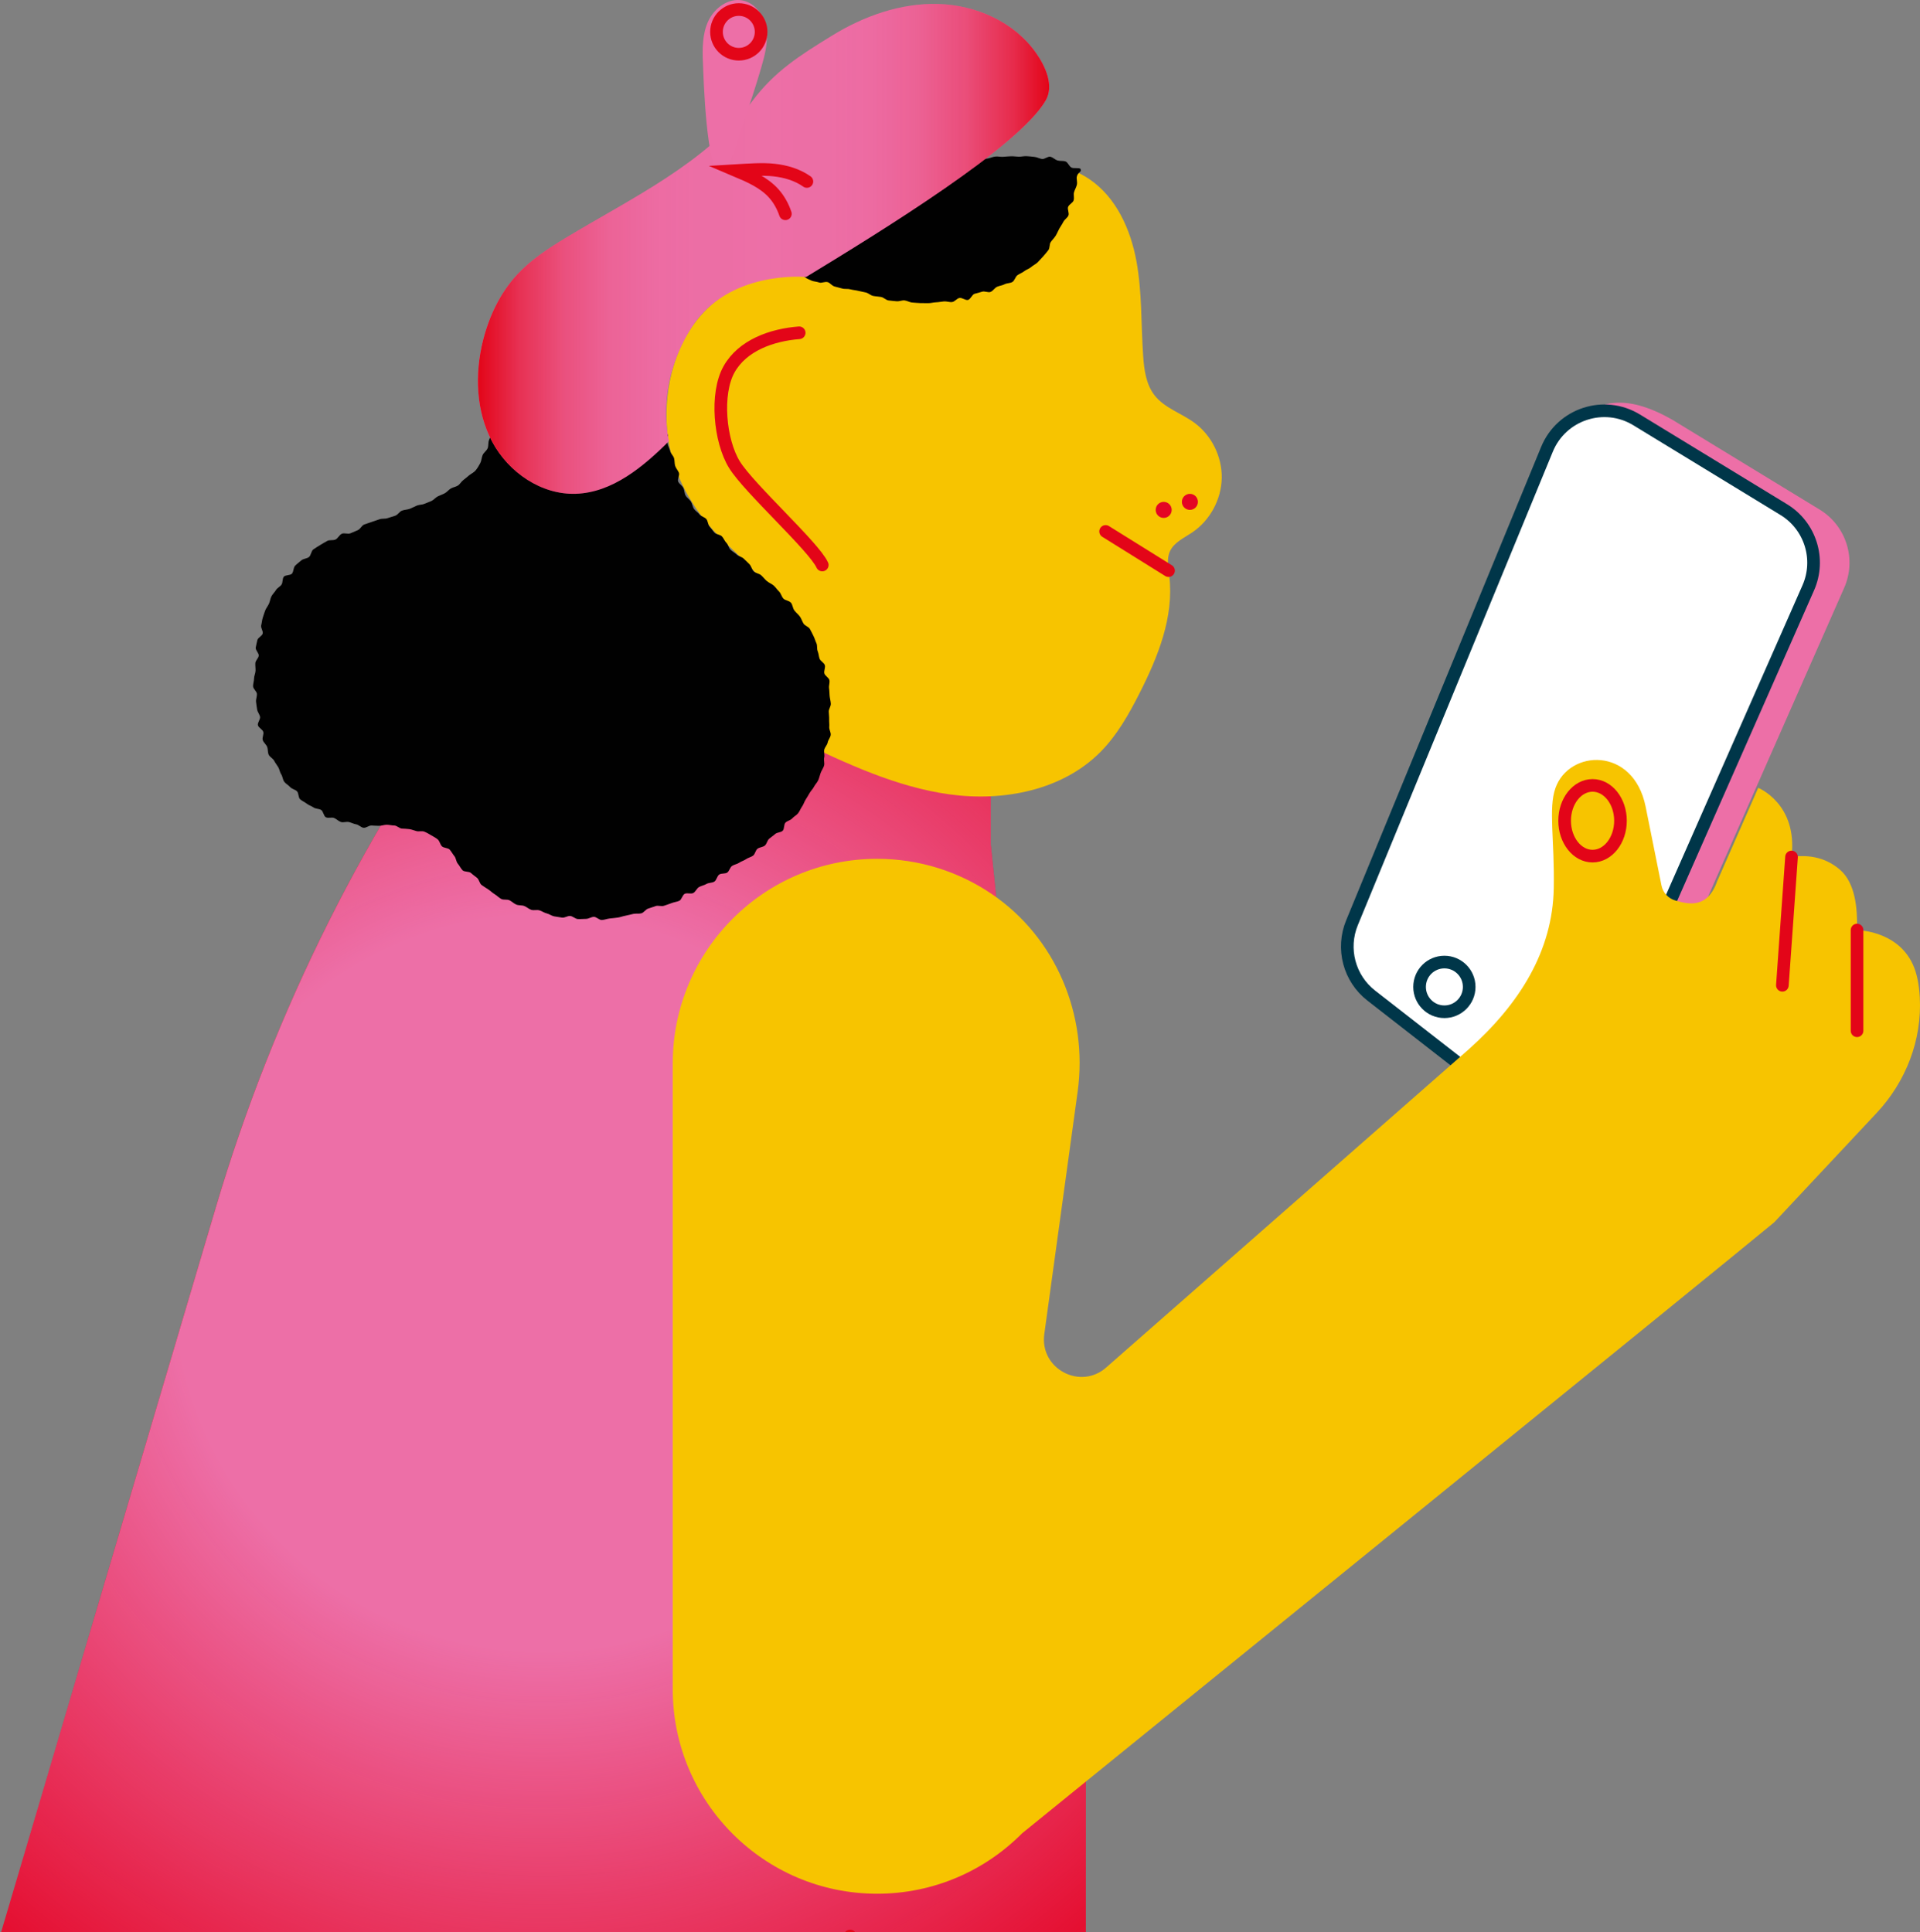 <svg width="152" height="153" viewBox="0 0 152 153" fill="none" xmlns="http://www.w3.org/2000/svg">
<rect x="0" y="0" width="152" height="153" fill="#808080" stroke="none"/>
<g clip-path="url(#clip0_16915_13074)">
<path d="M135.041 71.4L145.998 46.544C146.994 44.284 146.165 41.635 144.058 40.35L132.411 33.246C128.432 30.975 126.615 32.042 125.12 32.91C124.223 33.431 125.744 34.526 125.312 35.574L109.876 73.065C109.033 75.112 109.657 77.47 111.402 78.829L118.777 84.573L121.871 81.327L135.041 71.4Z" fill="#ED6FA7"/>
<path d="M132.198 71.4L143.154 46.544C144.151 44.284 143.321 41.635 141.215 40.35L129.568 33.246C126.99 31.674 123.619 32.779 122.469 35.574L107.032 73.065C106.189 75.112 106.814 77.47 108.558 78.829L115.933 84.573L119.027 81.327L132.198 71.4Z" fill="white" stroke="#003649" stroke-miterlimit="10"/>
<path d="M85.794 220.644V142.657H29.285V220.74L85.794 220.644Z" fill="#F7C400"/>
<path d="M78.435 66.878V63.047C78.435 63.047 40.558 49.925 40.558 49.925L38.725 52.384C29.028 65.391 21.705 80.015 17.095 95.579L0 153.288L85.962 153.288C85.962 153.288 85.962 139.324 85.962 139.324L78.435 66.878Z" fill="#E40524"/>
<path d="M78.435 66.878V63.047C78.435 63.047 40.558 49.925 40.558 49.925L38.725 52.384C29.028 65.391 21.705 80.015 17.095 95.579L0 153.288L85.962 153.288C85.962 153.288 85.962 139.324 85.962 139.324L78.435 66.878Z" fill="url(#paint0_radial_16915_13074)"/>
<path d="M77.621 12.816C80.599 12.637 83.827 12.526 86.286 14.217C88.368 15.649 89.494 18.145 89.959 20.632C90.423 23.119 90.325 25.672 90.501 28.196C90.577 29.285 90.728 30.431 91.397 31.293C92.186 32.31 93.518 32.711 94.555 33.473C95.92 34.475 96.754 36.163 96.721 37.857C96.688 39.551 95.79 41.206 94.388 42.154C93.738 42.594 92.944 42.939 92.619 43.654C92.345 44.259 92.489 44.959 92.568 45.619C92.956 48.831 91.677 51.999 90.215 54.884C89.372 56.548 88.442 58.199 87.132 59.525C84.117 62.577 79.446 63.482 75.2 62.901C70.954 62.321 67.007 60.452 63.138 58.607C63.282 54.01 62.954 49.372 60.132 45.744C59.066 44.373 57.662 43.306 56.496 42.018C54.456 39.764 53.052 37.019 52.807 33.987C52.532 30.589 53.508 26.898 55.927 24.499C58.345 22.101 62.384 20.99 65.565 22.201C65.926 22.339 66.302 22.506 66.684 22.443C67.125 22.369 67.454 22.008 67.749 21.671C70.594 18.412 74.323 15.614 77.621 12.816Z" fill="#F7C400"/>
<path d="M63.269 26.35C61.1 26.518 58.777 27.343 57.714 29.245C56.634 31.175 56.98 34.903 58.14 36.787C59.299 38.671 64.431 43.273 65.096 44.736" stroke="#E30518" stroke-miterlimit="10" stroke-linecap="round"/>
<path d="M92.509 45.182L87.527 42.078" stroke="#E30518" stroke-miterlimit="10" stroke-linecap="round"/>
<path d="M92.126 41.008C92.477 41.008 92.76 40.723 92.76 40.373C92.76 40.022 92.477 39.737 92.126 39.737C91.776 39.737 91.492 40.022 91.492 40.373C91.492 40.723 91.776 41.008 92.126 41.008Z" fill="#E40524"/>
<path d="M94.201 40.372C94.551 40.372 94.835 40.088 94.835 39.737C94.835 39.386 94.551 39.102 94.201 39.102C93.85 39.102 93.566 39.386 93.566 39.737C93.566 40.088 93.85 40.372 94.201 40.372Z" fill="#E40524"/>
<path d="M85.536 13.364C85.669 13.648 85.317 13.611 85.245 14.002C85.212 14.176 85.304 14.409 85.249 14.641C85.205 14.828 85.087 15.013 85.025 15.23C84.972 15.419 85.061 15.667 84.992 15.875C84.929 16.064 84.635 16.18 84.558 16.383C84.486 16.571 84.666 16.872 84.581 17.069C84.499 17.255 84.271 17.383 84.177 17.575C84.087 17.759 83.959 17.927 83.856 18.113C83.757 18.293 83.683 18.491 83.571 18.671C83.462 18.846 83.305 18.991 83.184 19.165C83.067 19.334 83.124 19.641 82.994 19.808C82.867 19.971 82.726 20.138 82.587 20.298C82.451 20.453 82.302 20.614 82.154 20.765C82.009 20.912 81.794 21.001 81.637 21.143C81.484 21.281 81.256 21.339 81.09 21.471C80.929 21.599 80.722 21.668 80.549 21.789C80.38 21.908 80.329 22.215 80.149 22.326C79.973 22.434 79.713 22.409 79.526 22.509C79.344 22.606 79.122 22.622 78.929 22.71C78.743 22.796 78.617 23.035 78.419 23.113C78.228 23.188 77.952 23.03 77.75 23.096C77.555 23.16 77.36 23.207 77.155 23.262C76.957 23.316 76.836 23.705 76.629 23.75C76.429 23.793 76.169 23.557 75.96 23.592C75.758 23.625 75.584 23.89 75.374 23.915C75.17 23.94 74.948 23.849 74.736 23.865C74.532 23.881 74.324 23.928 74.112 23.936C73.907 23.943 73.696 24.005 73.483 24.005C73.278 24.004 73.065 24.007 72.853 23.999C72.647 23.992 72.435 23.97 72.223 23.956C72.018 23.942 71.817 23.808 71.606 23.787C71.401 23.767 71.176 23.879 70.966 23.852C70.762 23.826 70.547 23.821 70.338 23.788C70.135 23.756 69.956 23.55 69.747 23.512C69.544 23.475 69.331 23.474 69.124 23.431C68.921 23.389 68.748 23.206 68.541 23.158C68.341 23.111 68.136 23.077 67.93 23.025C67.73 22.974 67.517 22.964 67.312 22.908C67.113 22.853 66.882 22.905 66.678 22.845C66.462 22.792 66.263 22.736 66.078 22.686C65.859 22.628 65.712 22.394 65.532 22.341C65.308 22.275 65.044 22.431 64.874 22.374C64.634 22.292 64.408 22.288 64.26 22.224C63.798 22.027 63.459 21.863 63.677 21.642C63.891 21.424 63.986 21.494 64.24 21.323C64.495 21.153 64.638 21.368 64.892 21.197C65.147 21.026 65.062 20.9 65.316 20.729C65.571 20.558 65.495 20.445 65.75 20.274C66.005 20.103 66.181 20.366 66.436 20.195C66.691 20.024 66.642 19.952 66.897 19.782C67.151 19.611 67.049 19.457 67.303 19.287C67.558 19.116 67.569 19.132 67.823 18.962C68.078 18.791 68.067 18.773 68.322 18.602C68.577 18.431 68.565 18.413 68.82 18.242C69.074 18.072 69.229 18.302 69.483 18.132C69.738 17.961 69.719 17.931 69.974 17.76C70.229 17.589 70.178 17.514 70.434 17.343C70.689 17.172 70.638 17.096 70.893 16.925C71.148 16.754 71.125 16.719 71.38 16.548C71.635 16.377 71.644 16.39 71.899 16.219C72.154 16.048 72.244 16.183 72.5 16.011C72.754 15.841 72.652 15.687 72.906 15.516C73.161 15.346 73.221 15.435 73.475 15.264C73.73 15.093 73.725 15.084 73.98 14.913C74.235 14.742 74.219 14.719 74.475 14.547C74.73 14.376 74.789 14.464 75.044 14.293C75.299 14.121 75.309 14.136 75.565 13.964C75.82 13.793 75.78 13.734 76.036 13.562C76.291 13.391 76.243 13.318 76.499 13.146C76.755 12.975 76.874 13.153 77.131 12.981C77.387 12.809 77.379 12.797 77.635 12.626C77.635 12.626 77.812 12.604 78.199 12.549C78.374 12.524 78.569 12.419 78.803 12.395C78.993 12.375 79.204 12.428 79.426 12.414C79.622 12.401 79.825 12.38 80.042 12.374C80.242 12.368 80.445 12.404 80.659 12.407C80.862 12.41 81.067 12.354 81.278 12.366C81.482 12.377 81.684 12.401 81.894 12.423C82.098 12.444 82.285 12.556 82.492 12.588C82.696 12.62 82.953 12.367 83.156 12.411C83.359 12.456 83.527 12.65 83.727 12.707C83.926 12.765 84.164 12.713 84.359 12.786C84.553 12.858 84.64 13.181 84.828 13.269C85.016 13.358 85.357 13.258 85.536 13.364Z" fill="#010101"/>
<path d="M32.454 40.282C32.257 40.359 32.027 40.353 31.827 40.429C31.629 40.503 31.496 40.756 31.297 40.83C31.098 40.904 30.889 40.951 30.689 41.025C30.49 41.099 30.242 41.041 30.043 41.116C29.843 41.191 29.637 41.246 29.438 41.323C29.239 41.4 29.03 41.451 28.833 41.53C28.635 41.609 28.523 41.896 28.327 41.978C28.131 42.061 27.937 42.139 27.743 42.226C27.548 42.313 27.249 42.172 27.058 42.264C26.866 42.356 26.758 42.617 26.57 42.715C26.381 42.813 26.091 42.725 25.906 42.831C25.721 42.936 25.529 43.041 25.35 43.154C25.169 43.267 24.981 43.38 24.807 43.502C24.632 43.624 24.627 43.975 24.459 44.106C24.292 44.237 24.013 44.23 23.854 44.371C23.695 44.511 23.518 44.639 23.367 44.79C23.217 44.94 23.253 45.26 23.112 45.422C22.98 45.573 22.586 45.509 22.465 45.668C22.343 45.828 22.399 46.12 22.288 46.286C22.177 46.453 21.947 46.548 21.846 46.721C21.745 46.894 21.579 47.04 21.488 47.219C21.397 47.397 21.375 47.617 21.293 47.801C21.212 47.983 21.068 48.148 20.996 48.336C20.924 48.523 20.865 48.723 20.802 48.913C20.739 49.103 20.731 49.317 20.677 49.51C20.623 49.703 20.843 49.966 20.797 50.161C20.751 50.356 20.412 50.488 20.374 50.684C20.336 50.881 20.274 51.08 20.244 51.278C20.213 51.476 20.507 51.718 20.483 51.917C20.46 52.117 20.232 52.294 20.216 52.493C20.199 52.697 20.239 52.905 20.23 53.11C20.22 53.314 20.114 53.518 20.112 53.722C20.11 53.927 20.03 54.138 20.035 54.342C20.041 54.547 20.326 54.741 20.339 54.945C20.352 55.149 20.249 55.362 20.27 55.566C20.291 55.769 20.326 55.972 20.355 56.174C20.385 56.377 20.55 56.555 20.587 56.756C20.625 56.957 20.371 57.222 20.418 57.421C20.464 57.62 20.787 57.75 20.842 57.947C20.898 58.144 20.737 58.409 20.802 58.603C20.867 58.797 21.073 58.943 21.148 59.134C21.222 59.324 21.185 59.565 21.269 59.752C21.354 59.938 21.604 60.045 21.698 60.227C21.792 60.409 21.921 60.566 22.026 60.742C22.13 60.918 22.15 61.144 22.265 61.314C22.379 61.483 22.381 61.74 22.505 61.902C22.63 62.064 22.838 62.166 22.972 62.321C23.106 62.475 23.369 62.508 23.512 62.654C23.655 62.8 23.608 63.148 23.759 63.285C23.911 63.422 24.122 63.503 24.281 63.63C24.441 63.757 24.656 63.818 24.823 63.934C24.991 64.051 25.247 64.024 25.422 64.129C25.597 64.235 25.619 64.618 25.8 64.711C25.982 64.805 26.268 64.688 26.455 64.769C26.643 64.849 26.797 65.018 26.99 65.084C27.183 65.151 27.428 65.036 27.626 65.088C27.823 65.14 28.003 65.235 28.204 65.271C28.405 65.307 28.583 65.522 28.787 65.542C28.986 65.561 29.202 65.356 29.405 65.363C29.605 65.371 29.804 65.388 30.006 65.388C30.207 65.389 30.408 65.305 30.61 65.304C30.812 65.303 31.016 65.361 31.217 65.363C31.42 65.366 31.614 65.593 31.814 65.605C32.016 65.616 32.21 65.624 32.408 65.65C32.609 65.677 32.785 65.761 32.98 65.808C33.176 65.855 33.401 65.773 33.589 65.847C33.774 65.921 33.945 66.023 34.121 66.128C34.301 66.235 34.49 66.327 34.65 66.46C34.809 66.593 34.839 66.856 34.983 67.007C35.127 67.157 35.475 67.122 35.61 67.281C35.745 67.44 35.844 67.631 35.976 67.792C36.108 67.954 36.108 68.227 36.244 68.384C36.382 68.543 36.472 68.754 36.618 68.905C36.764 69.056 37.133 68.98 37.286 69.123C37.44 69.266 37.611 69.377 37.772 69.512C37.933 69.647 37.959 69.947 38.127 70.073C38.295 70.199 38.48 70.303 38.654 70.421C38.828 70.538 38.981 70.693 39.161 70.802C39.34 70.911 39.493 71.075 39.678 71.175C39.862 71.276 40.143 71.191 40.332 71.282C40.521 71.374 40.675 71.539 40.868 71.622C41.061 71.704 41.302 71.66 41.499 71.734C41.695 71.808 41.857 71.973 42.057 72.038C42.256 72.103 42.496 72.021 42.699 72.078C42.901 72.134 43.076 72.274 43.281 72.321C43.485 72.369 43.668 72.517 43.874 72.556C44.081 72.595 44.29 72.625 44.498 72.655C44.706 72.685 44.936 72.505 45.145 72.526C45.353 72.547 45.544 72.758 45.754 72.77C45.963 72.782 46.175 72.752 46.384 72.755C46.594 72.758 46.8 72.6 47.01 72.595C47.219 72.589 47.441 72.859 47.651 72.845C47.86 72.831 48.067 72.746 48.275 72.724C48.484 72.702 48.695 72.683 48.903 72.653C49.111 72.623 49.311 72.541 49.518 72.504C49.724 72.466 49.927 72.407 50.132 72.362C50.337 72.317 50.566 72.367 50.769 72.315C50.972 72.263 51.117 71.998 51.318 71.938C51.52 71.879 51.712 71.805 51.911 71.739C52.111 71.674 52.372 71.789 52.569 71.716C52.766 71.644 52.971 71.586 53.165 71.507C53.36 71.428 53.583 71.409 53.776 71.324C53.968 71.239 54.023 70.858 54.213 70.767C54.402 70.677 54.698 70.804 54.884 70.707C55.071 70.611 55.16 70.335 55.344 70.233C55.528 70.131 55.748 70.097 55.928 69.99C56.109 69.883 56.376 69.915 56.553 69.803C56.731 69.691 56.766 69.361 56.94 69.244C57.11 69.13 57.403 69.201 57.57 69.088C57.739 68.973 57.785 68.68 57.952 68.565C58.12 68.449 58.351 68.427 58.517 68.311C58.684 68.194 58.898 68.145 59.062 68.027C59.228 67.908 59.453 67.87 59.616 67.75C59.78 67.628 59.808 67.328 59.968 67.204C60.13 67.079 60.39 67.081 60.547 66.953C60.706 66.825 60.736 66.543 60.89 66.412C61.045 66.28 61.217 66.172 61.367 66.036C61.518 65.899 61.817 65.919 61.962 65.778C62.108 65.636 62.041 65.283 62.181 65.136C62.322 64.989 62.581 64.955 62.715 64.802C62.849 64.65 63.054 64.553 63.181 64.395C63.308 64.236 63.376 64.028 63.495 63.863C63.613 63.699 63.667 63.489 63.777 63.318C63.887 63.148 63.988 62.974 64.09 62.797C64.19 62.622 64.349 62.476 64.441 62.293C64.531 62.114 64.696 61.962 64.778 61.774C64.858 61.59 64.9 61.381 64.972 61.189C65.042 61 65.176 60.825 65.237 60.628C65.299 60.431 65.196 60.184 65.249 59.987C65.302 59.787 65.211 59.557 65.255 59.357C65.301 59.156 65.49 58.989 65.527 58.787C65.563 58.584 65.736 58.401 65.764 58.198C65.791 57.994 65.631 57.767 65.65 57.563C65.668 57.358 65.634 57.154 65.642 56.949C65.651 56.743 65.612 56.543 65.611 56.338C65.61 56.132 65.783 55.924 65.773 55.719C65.762 55.514 65.701 55.312 65.68 55.108C65.66 54.903 65.665 54.695 65.634 54.492C65.604 54.289 65.704 54.059 65.663 53.857C65.623 53.656 65.311 53.515 65.261 53.316C65.211 53.117 65.36 52.862 65.3 52.666C65.24 52.47 64.954 52.349 64.885 52.156C64.816 51.963 64.813 51.749 64.734 51.559C64.656 51.37 64.721 51.115 64.633 50.929C64.546 50.744 64.494 50.533 64.398 50.351C64.303 50.171 64.219 49.974 64.114 49.796C64.011 49.62 63.727 49.55 63.615 49.377C63.504 49.206 63.451 48.993 63.331 48.825C63.196 48.636 63.014 48.503 62.895 48.344C62.753 48.157 62.75 47.885 62.625 47.733C62.475 47.551 62.158 47.545 62.024 47.401C61.867 47.232 61.827 46.978 61.678 46.838C61.521 46.691 61.407 46.497 61.242 46.355C61.088 46.224 60.876 46.15 60.702 46.002C60.552 45.873 60.425 45.699 60.251 45.543C60.104 45.412 59.833 45.394 59.663 45.234C59.519 45.097 59.485 44.825 59.32 44.662C59.173 44.517 59.023 44.374 58.875 44.23C58.727 44.087 58.473 44.053 58.325 43.91C58.178 43.766 57.981 43.672 57.834 43.528C57.687 43.384 57.652 43.126 57.507 42.98C57.361 42.835 57.293 42.616 57.149 42.468C57.006 42.32 56.705 42.323 56.565 42.172C56.426 42.022 56.311 41.846 56.175 41.691C56.04 41.536 56.05 41.26 55.919 41.1C55.789 40.942 55.513 40.901 55.388 40.736C55.264 40.573 55.061 40.462 54.943 40.292C54.826 40.124 54.809 39.884 54.698 39.709C54.589 39.536 54.382 39.416 54.279 39.235C54.179 39.058 54.192 38.813 54.099 38.627C54.007 38.445 53.775 38.322 53.691 38.132C53.609 37.946 53.825 37.634 53.75 37.439C53.678 37.25 53.518 37.093 53.453 36.895C53.39 36.702 53.419 36.483 53.363 36.281C53.309 36.086 53.108 35.927 53.062 35.723C53.017 35.526 52.893 35.338 52.855 35.131C52.818 34.932 52.915 34.588 52.886 34.379C52.781 34.554 52.591 34.809 52.469 34.971C52.347 35.134 52.211 35.276 52.073 35.425C51.936 35.574 51.786 35.7 51.635 35.836C51.484 35.971 51.447 36.248 51.283 36.369C51.121 36.489 50.916 36.561 50.743 36.667C50.571 36.773 50.29 36.675 50.109 36.767C49.928 36.858 49.857 37.186 49.669 37.262C49.481 37.338 49.302 37.469 49.109 37.531C48.916 37.592 48.666 37.465 48.468 37.511C48.27 37.556 48.058 37.49 47.858 37.52C47.657 37.55 47.481 37.795 47.279 37.808C47.077 37.822 46.866 37.877 46.664 37.874C46.461 37.871 46.269 37.635 46.067 37.614C45.853 37.593 45.611 37.759 45.401 37.72C45.189 37.68 44.974 37.618 44.767 37.562C44.559 37.505 44.364 37.39 44.162 37.317C43.96 37.245 43.709 37.271 43.513 37.184C43.316 37.096 43.194 36.844 43.004 36.743C42.814 36.642 42.701 36.417 42.519 36.304C42.336 36.191 42.056 36.23 41.881 36.105C41.705 35.98 41.614 35.747 41.447 35.612C41.279 35.476 41.019 35.451 40.861 35.307C40.701 35.161 40.464 35.087 40.315 34.933C40.164 34.779 40.196 34.453 40.056 34.291C39.913 34.128 39.722 34.022 39.592 33.853C39.408 33.981 39.118 34.015 38.986 34.188C38.856 34.359 38.822 34.624 38.723 34.825C38.629 35.017 38.689 35.283 38.607 35.49C38.527 35.692 38.29 35.834 38.206 36.038C38.123 36.24 38.122 36.479 38.02 36.672C37.917 36.866 37.804 37.056 37.668 37.229C37.535 37.398 37.329 37.49 37.15 37.628C36.991 37.751 36.849 37.892 36.685 38.008C36.521 38.123 36.422 38.337 36.252 38.445C36.084 38.553 35.862 38.578 35.689 38.68C35.516 38.781 35.386 38.962 35.21 39.058C35.033 39.153 34.837 39.214 34.657 39.304C34.478 39.394 34.342 39.58 34.16 39.665C33.978 39.749 33.783 39.813 33.599 39.893C33.415 39.973 33.188 39.955 33.002 40.031C32.817 40.107 32.641 40.21 32.454 40.282Z" fill="#010101"/>
<path d="M52.969 34.922C50.917 36.965 48.487 38.997 45.594 39.097C42.855 39.192 40.254 37.398 38.965 34.974C37.675 32.551 37.574 29.617 38.241 26.954C38.722 25.033 39.6 23.188 40.945 21.736C42.033 20.562 43.391 19.677 44.759 18.849C50.021 15.66 55.859 12.95 59.546 8.02C61.33 5.634 63.311 4.399 65.845 2.835C68.379 1.271 71.305 0.226 74.28 0.313C77.255 0.4 80.266 1.727 81.994 4.155C82.777 5.254 83.462 6.787 82.785 7.955C80.676 11.593 69.886 18.242 63.813 21.935C63.813 21.935 57.65 21.328 54.715 25.987C51.781 30.646 52.969 34.922 52.969 34.922Z" fill="#ED6FA7"/>
<path d="M52.969 34.922C50.917 36.965 48.487 38.997 45.594 39.097C42.855 39.192 40.254 37.398 38.965 34.974C37.675 32.551 37.574 29.617 38.241 26.954C38.722 25.033 39.6 23.188 40.945 21.736C42.033 20.562 43.391 19.677 44.759 18.849C50.021 15.66 55.859 12.95 59.546 8.02C61.33 5.634 63.311 4.399 65.845 2.835C68.379 1.271 71.305 0.226 74.28 0.313C77.255 0.4 80.266 1.727 81.994 4.155C82.777 5.254 83.462 6.787 82.785 7.955C80.676 11.593 69.886 18.242 63.813 21.935C63.813 21.935 57.65 21.328 54.715 25.987C51.781 30.646 52.969 34.922 52.969 34.922Z" fill="url(#paint1_linear_16915_13074)"/>
<path d="M55.651 4.999C55.601 3.864 55.597 2.681 56.081 1.654C56.566 0.627 57.682 -0.189 58.793 0.038C59.816 0.248 60.514 1.273 60.669 2.308C60.823 3.343 60.546 4.389 60.252 5.393C59.824 6.852 59.354 8.298 58.842 9.73C58.636 10.306 57.67 13.791 57.094 13.792C55.904 13.794 55.695 6.025 55.651 4.999Z" fill="#ED6FA7"/>
<path d="M58.489 4.294C59.464 4.294 60.255 3.501 60.255 2.524C60.255 1.547 59.464 0.755 58.489 0.755C57.513 0.755 56.723 1.547 56.723 2.524C56.723 3.501 57.513 4.294 58.489 4.294Z" stroke="#E30518" stroke-miterlimit="10" stroke-linecap="round"/>
<path d="M62.176 16.927C61.976 16.342 61.675 15.788 61.264 15.326C60.482 14.449 59.363 13.966 58.281 13.508C59.209 13.453 60.349 13.362 61.273 13.464C62.197 13.565 63.12 13.833 63.879 14.37" stroke="#E30518" stroke-miterlimit="10" stroke-linecap="round"/>
<path d="M151.983 78.959C151.93 77.99 151.766 77.068 151.421 76.334C150.322 73.991 147.807 73.682 147.001 73.644C147.078 71.87 146.848 69.906 145.686 68.883C144.405 67.756 142.912 67.687 141.827 67.853C142.345 63.645 139.192 62.38 139.192 62.38L135.954 69.753C135.182 71.95 133.703 71.612 132.652 71.307L132.63 71.3C132.07 71.138 131.647 70.676 131.533 70.103C131.085 67.861 130.624 65.562 130.275 63.85C129.303 59.09 124.217 59.331 123.138 62.402C122.569 64.02 123.079 66.481 123.007 70.336C122.915 75.281 120.323 79.47 116.261 83.095L87.614 108.241C85.56 110.113 82.294 108.389 82.673 105.634L85.315 86.43C86.153 80.339 83.572 74.21 78.487 70.768C75.904 69.02 72.791 68 69.439 68C60.502 68 53.258 75.257 53.258 84.21V133.733C53.258 142.686 60.502 149.943 69.439 149.943C73.926 149.943 77.985 148.114 80.916 145.159C80.916 145.159 137.307 99.422 140.464 96.776L148.566 88.124C150.883 85.65 152.169 82.347 151.983 78.959Z" fill="#F7C400"/>
<path d="M126.078 67.786C127.298 67.786 128.288 66.532 128.288 64.986C128.288 63.44 127.298 62.187 126.078 62.187C124.857 62.187 123.867 63.44 123.867 64.986C123.867 66.532 124.857 67.786 126.078 67.786Z" stroke="#E30518" stroke-miterlimit="10" stroke-linecap="round"/>
<path d="M141.83 67.855L141.105 78.012" stroke="#E30518" stroke-miterlimit="10" stroke-linecap="round"/>
<path d="M147.016 73.641V81.614" stroke="#E30518" stroke-miterlimit="10" stroke-linecap="round"/>
<path d="M67.297 153.288V220.645" stroke="#E30518" stroke-miterlimit="10" stroke-linecap="round"/>
<path d="M114.347 80.109C115.432 80.109 116.311 79.228 116.311 78.142C116.311 77.055 115.432 76.174 114.347 76.174C113.262 76.174 112.383 77.055 112.383 78.142C112.383 79.228 113.262 80.109 114.347 80.109Z" stroke="#003649" stroke-miterlimit="10"/>
</g>
<defs>
<radialGradient id="paint0_radial_16915_13074" cx="0" cy="0" r="1" gradientUnits="userSpaceOnUse" gradientTransform="translate(42.981 101.606) scale(102.499 102.683)">
<stop stop-color="#ED6FA7"/>
<stop offset="0.285" stop-color="#ED6FA7"/>
<stop offset="0.692" stop-color="#ED6FA7" stop-opacity="0"/>
</radialGradient>
<linearGradient id="paint1_linear_16915_13074" x1="37.836" y1="19.704" x2="83.061" y2="19.704" gradientUnits="userSpaceOnUse">
<stop stop-color="#E30518"/>
<stop offset="0.073" stop-color="#E30518" stop-opacity="0.581"/>
<stop offset="0.153" stop-color="#E30518" stop-opacity="0.283"/>
<stop offset="0.231" stop-color="#E30518" stop-opacity="0.116"/>
<stop offset="0.307" stop-color="#E30518" stop-opacity="0.037"/>
<stop offset="0.379" stop-color="#E30518" stop-opacity="0.01"/>
<stop offset="0.445" stop-color="#E30518" stop-opacity="0.01"/>
<stop offset="0.5" stop-color="#E30518" stop-opacity="0"/>
<stop offset="0.553" stop-color="#E30518" stop-opacity="0.01"/>
<stop offset="0.619" stop-color="#E30518" stop-opacity="0.01"/>
<stop offset="0.693" stop-color="#E30518" stop-opacity="0.042"/>
<stop offset="0.772" stop-color="#E30518" stop-opacity="0.131"/>
<stop offset="0.854" stop-color="#E30518" stop-opacity="0.317"/>
<stop offset="0.939" stop-color="#E30518" stop-opacity="0.649"/>
<stop offset="1" stop-color="#E30518"/>
</linearGradient>
<clipPath id="clip0_16915_13074">
<rect width="152" height="153" fill="white"/>
</clipPath>
</defs>
</svg>
